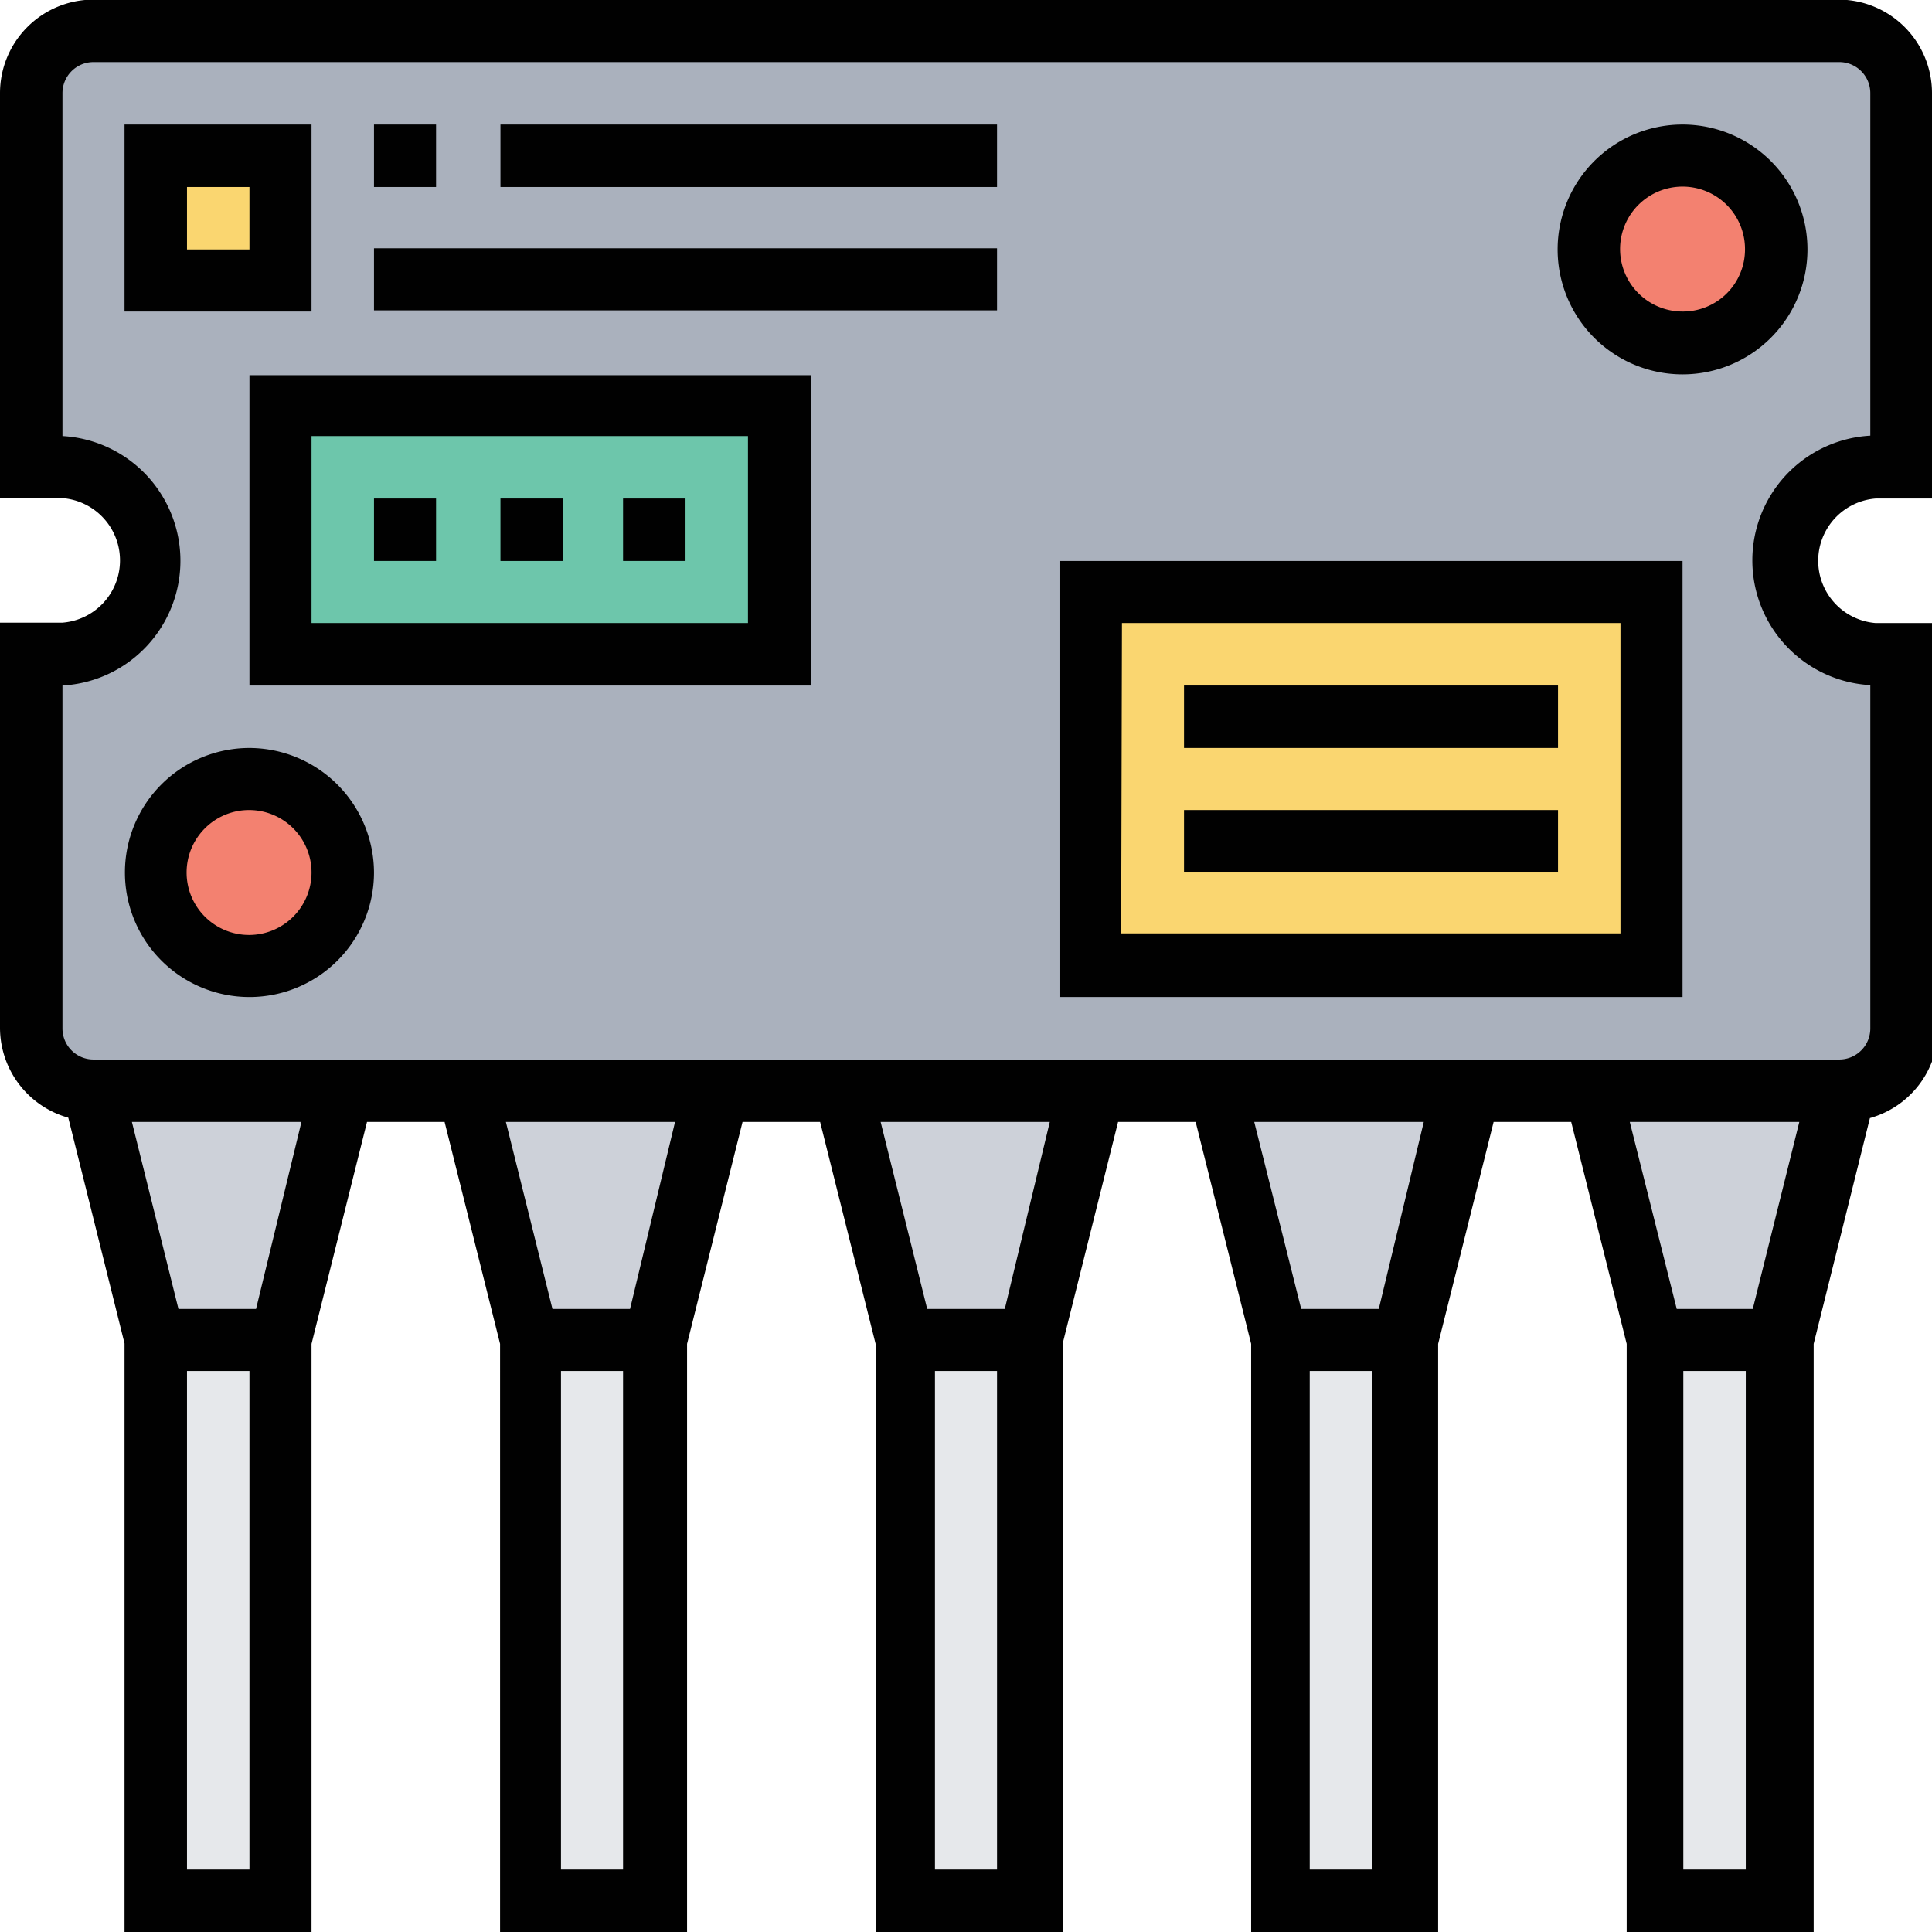 <svg id="Layer_1" data-name="Layer 1" xmlns="http://www.w3.org/2000/svg" viewBox="0 0 49.8 49.8"><defs><style>.cls-1{fill:#aab1bd;}.cls-2{fill:#fad670;}.cls-3{fill:#6dc6ab;}.cls-4{fill:#f38170;}.cls-5{fill:#cdd1d9;}.cls-6{fill:#e6e8eb;}.cls-7{fill:#010101;}</style></defs><path class="cls-1" d="M445.1,289.47v9.64a1.61,1.61,0,0,1-1.61,1.6h-45a1.61,1.61,0,0,1-1.61-1.6v-9.64h.81a2.42,2.42,0,0,0,2.41-2.41,2.4,2.4,0,0,0-2.41-2.41h-.81V275a1.62,1.62,0,0,1,1.61-1.61h45A1.62,1.62,0,0,1,445.1,275v9.64h-.81a2.41,2.41,0,0,0,0,4.82Z" transform="translate(-396.1 -272.6)"/><path class="cls-2" d="M424.21,287.86h14.46v9.64H424.21Z" transform="translate(-396.1 -272.6)"/><path class="cls-3" d="M403.33,283h12.85v6.43H403.33Z" transform="translate(-396.1 -272.6)"/><path class="cls-2" d="M400.12,276.62h3.21v3.21h-3.21Z" transform="translate(-396.1 -272.6)"/><circle class="cls-4" cx="6.43" cy="22.49" r="2.41"/><circle class="cls-4" cx="43.38" cy="6.43" r="2.41"/><path class="cls-5" d="M414.57,300.71l-1.6,6.43h-3.22l-1.6-6.43Z" transform="translate(-396.1 -272.6)"/><path class="cls-5" d="M443.49,300.71l-1.61,6.43h-3.21l-1.6-6.43Z" transform="translate(-396.1 -272.6)"/><path class="cls-5" d="M424.21,300.71l-1.6,6.43h-3.22l-1.6-6.43Z" transform="translate(-396.1 -272.6)"/><path class="cls-5" d="M433.85,300.71l-1.6,6.43H429l-1.6-6.43Z" transform="translate(-396.1 -272.6)"/><path class="cls-5" d="M404.93,300.71l-1.6,6.43h-3.21l-1.61-6.43Z" transform="translate(-396.1 -272.6)"/><path class="cls-6" d="M400.12,307.14h3.21V321.6h-3.21Z" transform="translate(-396.1 -272.6)"/><path class="cls-6" d="M409.75,307.14H413V321.6h-3.22Z" transform="translate(-396.1 -272.6)"/><path class="cls-6" d="M419.39,307.14h3.22V321.6h-3.22Z" transform="translate(-396.1 -272.6)"/><path class="cls-6" d="M429,307.14h3.22V321.6H429Z" transform="translate(-396.1 -272.6)"/><path class="cls-6" d="M438.67,307.14h3.21V321.6h-3.21Z" transform="translate(-396.1 -272.6)"/><path class="cls-7" d="M404.13,275.81h-4.82v4.82h4.82Zm-1.6,3.22h-1.61v-1.61h1.61Z" transform="translate(-396.1 -272.6)"/><path class="cls-7" d="M405.74,275.81h1.6v1.61h-1.6Z" transform="translate(-396.1 -272.6)"/><path class="cls-7" d="M409,275.81H421.8v1.61H409Z" transform="translate(-396.1 -272.6)"/><path class="cls-7" d="M405.74,279H421.8v1.6H405.74Z" transform="translate(-396.1 -272.6)"/><path class="cls-7" d="M439.47,275.81a3.22,3.22,0,1,0,3.22,3.22A3.22,3.22,0,0,0,439.47,275.81Zm0,4.82a1.61,1.61,0,1,1,1.61-1.6A1.6,1.6,0,0,1,439.47,280.63Z" transform="translate(-396.1 -272.6)"/><path class="cls-7" d="M402.53,291.88a3.21,3.21,0,1,0,3.21,3.21A3.22,3.22,0,0,0,402.53,291.88Zm0,4.82a1.61,1.61,0,1,1,1.6-1.61A1.61,1.61,0,0,1,402.53,296.7Z" transform="translate(-396.1 -272.6)"/><path class="cls-7" d="M423.41,298.3h16.06V287.06H423.41Zm1.61-9.64h12.85v8H425Z" transform="translate(-396.1 -272.6)"/><path class="cls-7" d="M444.29,285.45h1.61V275a2.41,2.41,0,0,0-2.41-2.41h-45A2.41,2.41,0,0,0,396.1,275v10.44h1.61a1.61,1.61,0,0,1,0,3.21H396.1v10.45a2.41,2.41,0,0,0,1.76,2.31l1.45,5.82V322.4h4.82V307.24l1.43-5.72h2l1.43,5.72V322.4h4.82V307.24l1.43-5.72h2l1.43,5.72V322.4h4.82V307.24l1.43-5.72h2l1.43,5.72V322.4h4.82V307.24l1.43-5.72h2l1.43,5.72V322.4h4.82V307.24l1.45-5.82a2.41,2.41,0,0,0,1.76-2.31V288.66h-1.61a1.61,1.61,0,0,1,0-3.21Zm-43.37,35.34V307.94h1.61v12.85Zm1.78-14.45h-2l-1.2-4.82h4.37Zm7.86,14.45V307.94h1.6v12.85Zm1.78-14.45h-2l-1.2-4.82h4.36Zm7.86,14.45V307.94h1.6v12.85ZM422,306.34h-2l-1.2-4.82h4.36Zm7.86,14.45V307.94h1.6v12.85Zm1.78-14.45h-2l-1.21-4.82h4.37Zm7.68,0-1.21-4.82h4.37l-1.2,4.82Zm.17,14.45V307.94h1.61v12.85Zm4.82-30.52v8.84a.8.8,0,0,1-.8.8h-45a.8.8,0,0,1-.8-.8v-8.84a3.22,3.22,0,0,0,0-6.43V275a.8.8,0,0,1,.8-.8h45a.8.8,0,0,1,.8.8v8.83a3.22,3.22,0,0,0,0,6.43Z" transform="translate(-396.1 -272.6)"/><path class="cls-7" d="M426.62,290.27h9.64v1.61h-9.64Z" transform="translate(-396.1 -272.6)"/><path class="cls-7" d="M426.62,293.48h9.64v1.61h-9.64Z" transform="translate(-396.1 -272.6)"/><path class="cls-7" d="M402.53,290.27H417v-8H402.53Zm1.6-6.43h11.25v4.82H404.13Z" transform="translate(-396.1 -272.6)"/><path class="cls-7" d="M409,285.45h1.61v1.61H409Z" transform="translate(-396.1 -272.6)"/><path class="cls-7" d="M405.74,285.45h1.6v1.61h-1.6Z" transform="translate(-396.1 -272.6)"/><path class="cls-7" d="M412.16,285.45h1.61v1.61h-1.61Z" transform="translate(-396.1 -272.6)"/></svg>